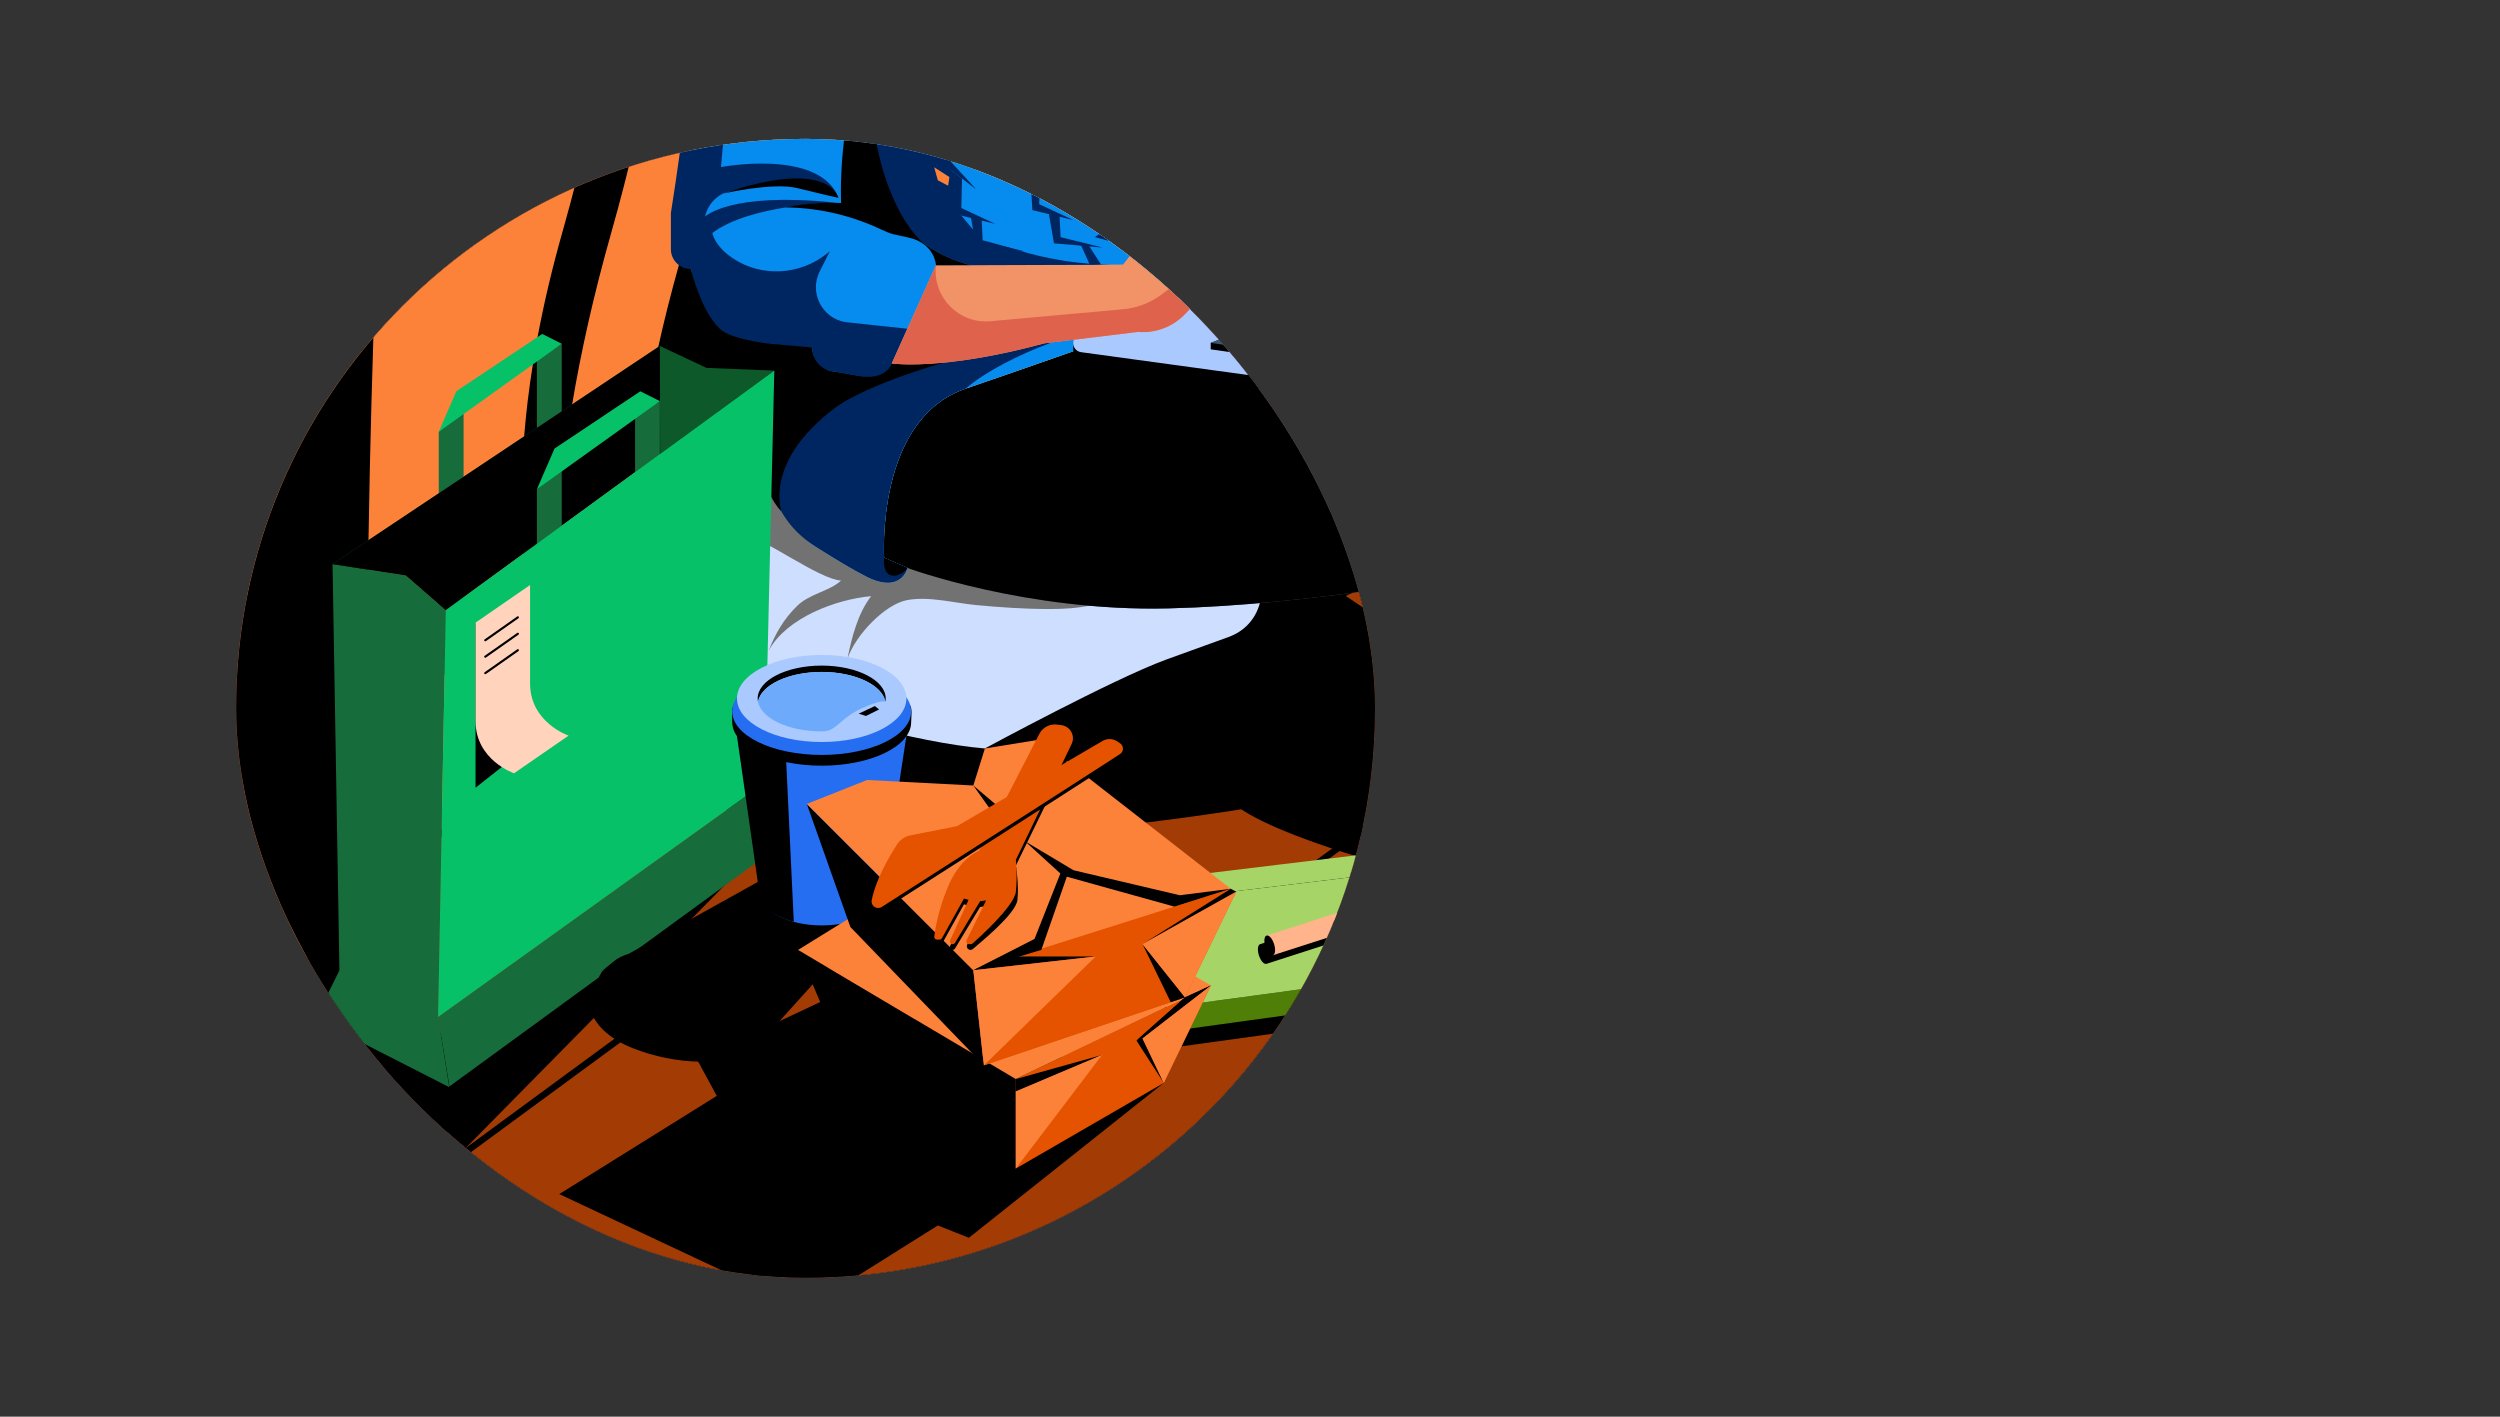 <svg width="360" height="204" viewBox="0 0 360 204" fill="none" xmlns="http://www.w3.org/2000/svg">
<rect x="0" y="0" width="360" height="204" fill="#333333" stroke="none"/>
<g clip-path="url(#clip0_808_110778)">
<rect x="34" y="20" width="164" height="164" rx="82" fill="white"/>
<g clip-path="url(#clip1_808_110778)">
<path d="M405.733 -187.733H186.837V80.834H405.733V-187.733Z" fill="#266EF1"/>
<g opacity="0.3">
<path d="M223.074 -187.733L187.026 80.834H186.837V75.254L222.138 -187.733H223.074Z" fill="#6C82C0"/>
<path d="M238.487 -187.733L224.619 -107.749L201.688 80.834H201.22L223.053 -98.714L194.67 64.973L192.543 80.834H192.072L192.595 76.944L191.92 80.834H190.98L195.83 52.861L228.123 -187.733H228.594L197.906 40.889L225.269 -116.925L233.878 -187.733H234.346L226.836 -125.964L237.544 -187.733H238.487Z" fill="#6C82C0"/>
<path d="M212.906 -187.733L186.837 26.633V22.785L212.438 -187.733H212.906Z" fill="#6C82C0"/>
<path d="M217.677 -187.733L186.837 65.861V62.013L215.873 -176.753L186.837 39.557V32.581L216.41 -187.733H217.677Z" fill="#6C82C0"/>
</g>
<path d="M405.733 -97.681V-53.452L403.018 -54.02L402.56 -54.112L398.529 -54.956L398.072 -55.049L396.64 -55.348L396.378 -55.403L396.196 -55.441L395.463 -55.593L385.932 -57.582L385.47 -57.675L381.24 -58.559L380.782 -58.652L376.779 -59.489L376.322 -59.585L372.759 -60.325L371.844 -60.518L370.821 -60.731L369.909 -60.921L364.54 -62.039L364.395 -62.07L363.655 -62.225L363.197 -62.318L356.279 -63.764L355.367 -63.953L351.223 -64.817L350.765 -64.913L350.183 -65.034L349.877 -65.096L349.571 -65.161L349.516 -65.171L349.213 -65.234L348.906 -65.299L342.914 -66.548L342.146 -66.707L342.005 -66.738L339.937 -67.168L339.024 -67.357L333.466 -68.517L332.85 -68.648L331.979 -68.83L331.06 -69.02L325.091 -70.262L324.768 -70.331L324.172 -70.455L321.295 -71.054L317.467 -71.852L317.01 -71.949L316.173 -72.121L315.261 -72.314L312.335 -72.923L311.881 -73.016L303.92 -74.678L303.059 -74.857L302.147 -75.047L298.447 -75.818L297.535 -76.01L295.449 -76.444L294.998 -76.537L294.069 -76.73L293.614 -76.826L290.117 -77.556L289.663 -77.649L286.779 -78.251L286.324 -78.344L281.95 -79.256L281.037 -79.449L272.99 -81.125L272.071 -81.318L268.849 -81.989L268.633 -82.034L266.044 -82.574L265.586 -82.671L263.917 -83.018L262.716 -83.266H262.702L262.516 -83.311L261.16 -83.593L260.702 -83.689L260.22 -83.789L259.312 -83.978L256.624 -84.54L255.711 -84.729L253.481 -85.194L252.397 -85.417L251.547 -85.596L251.089 -85.689L246.401 -86.667L245.492 -86.856L242.064 -87.572L241.462 -87.699L241.152 -87.765H241.148L240.401 -87.92L239.947 -88.016L237.128 -88.601L236.67 -88.697L235.59 -88.925L234.681 -89.114L230.354 -90.016L229.446 -90.205L222.658 -91.62L222.204 -91.713L221.853 -91.785L220.944 -91.974L219.96 -92.181L219.657 -92.246L219.35 -92.308L218.934 -92.394L218.624 -92.46L218.321 -92.522L215.884 -93.031L215.427 -93.124L210.515 -94.15L209.603 -94.339L206.402 -95.007L205.944 -95.103L204.942 -95.313L204.03 -95.502L201.748 -95.977L201.29 -96.074L198.599 -96.635V13.471L199.143 13.646L201.015 14.252L201.462 14.4L202.443 14.717L203.335 15.006L209.004 16.844L209.451 16.988L214.821 18.73L215.657 19.002L215.719 19.023L215.915 19.085L216.793 19.37L216.81 19.377L223.274 21.473L223.725 21.618L225.171 22.086L225.615 22.23L230.63 23.859L231.528 24.148L237.496 26.086L237.947 26.23L240.698 27.122L241.596 27.414L244.243 28.271L245.141 28.564L246.28 28.932L246.377 28.963L246.983 29.159L247.275 29.256L247.43 29.307L249.581 30.006H249.588L251.774 30.715L251.798 30.722L252.249 30.87L252.6 30.983L253.34 31.221H253.343L253.495 31.269L256.568 32.271H256.572L256.823 32.353L257.718 32.642L260.806 33.644L261.398 33.837L262.155 34.081L262.289 34.126L269.531 36.473L270.853 36.9L271.3 37.045L272.914 37.568L274.143 37.967L274.209 37.988L274.591 38.112L278.036 39.23L278.484 39.375L281.898 40.483L282.796 40.776L284.689 41.389L286.441 41.956L287.34 42.249L288.806 42.724H288.809L290.933 43.413L291.529 43.605L291.783 43.688L292.375 43.881L296.031 45.065L296.478 45.209L297.903 45.67L298.798 45.963L299.493 46.187L300.368 46.469L301.342 46.786L302.522 47.168L302.973 47.316L314.941 51.195L315.85 51.491L316.796 51.797L320.255 52.919L321.77 53.411L322.678 53.704L322.768 53.735L323.67 54.028L325.707 54.688L326.602 54.977L328.433 55.573L329.046 55.769L331.118 56.44L334.626 57.58L335.813 57.965H335.816C335.816 57.965 335.82 57.969 335.823 57.969L335.885 57.989L336.274 58.113L336.553 58.203L336.815 58.289L337.4 58.478L337.562 58.53L338.866 58.953L339.768 59.245L347.653 61.803L348.084 61.944L348.245 61.996L348.514 62.082L348.535 62.089L349.103 62.275L349.302 62.34L349.739 62.481L350.576 62.749L353.195 63.6L354.093 63.892L359.511 65.648L359.962 65.796L362.203 66.522L363.111 66.818L365.435 67.572L365.882 67.716L368.526 68.573L368.976 68.721L369.575 68.914L370.181 69.11L370.505 69.213L371.111 69.41L382.486 73.1L382.937 73.244L385.618 74.115L386.531 74.411L386.916 74.535L387.364 74.679L392.079 76.211L392.981 76.5L398.398 78.259L398.849 78.404L401.193 79.164L402.099 79.46L405.733 80.637V184H34V-187.733H198.599V-135.03L198.826 -134.989L205.872 -133.718L206.329 -133.636L209.083 -133.14L209.999 -132.975L210.539 -132.879L210.997 -132.796L214.676 -132.132L215.588 -131.967L220.521 -131.078L220.978 -130.996L226.441 -130.011L226.854 -129.936L227.308 -129.853L227.504 -129.819L227.766 -129.771L228.417 -129.654L234.591 -128.542L235.504 -128.377L241.307 -127.33L242.219 -127.165L245.134 -126.638L245.589 -126.556L250.696 -125.637L251.612 -125.472L253.498 -125.131L255.46 -124.776L255.832 -124.707L256.293 -124.625L260.954 -123.788L261.869 -123.623L264.568 -123.138L265.938 -122.89L268.399 -122.446L269.183 -122.301H269.187L269.658 -122.215L270.381 -122.085L270.839 -122.002L277.382 -120.821L278.298 -120.656L278.872 -120.553L279.788 -120.388L287.884 -118.928L288.799 -118.763L291.68 -118.243L292.138 -118.164L295.029 -117.641L295.487 -117.558L298.998 -116.925L299.452 -116.842L302.932 -116.216L303.847 -116.051L307.561 -115.383L308.477 -115.218L317.333 -113.621L317.787 -113.538L321.281 -112.908L322.434 -112.698L327.311 -111.821L328.23 -111.655L331.07 -111.143L332.447 -110.895L334.216 -110.575L335.135 -110.409L344.576 -108.709L345.492 -108.544L347.564 -108.169L348.48 -108.003L353.353 -107.126L355.322 -106.771L355.845 -106.678L356.303 -106.596L360.977 -105.752L361.893 -105.587L368.319 -104.427L368.777 -104.345L375.083 -103.209L376.487 -102.954L382.008 -101.959L382.469 -101.877L385.963 -101.247L386.42 -101.164L391.194 -100.304L391.652 -100.221L398.753 -98.941L399.672 -98.775L403.307 -98.118L403.768 -98.035L405.733 -97.681Z" fill="#812611"/>
<path d="M405.733 117.085V184H34V96.994L35.36 96.471L48.064 91.597L52.9 89.738L58.452 87.608L62.231 86.159L63.184 85.79L66.757 84.42L68.647 83.694L71.335 82.662L75.486 81.068L77.314 80.366L80.171 79.271L80.887 78.996L87.178 76.579L91.447 74.941L91.553 74.9L95.019 73.571L109.675 67.944L110.322 67.696L111.169 67.372L112.477 66.87L113.42 66.508L113.964 66.298L116.277 65.41C116.277 65.41 116.284 65.41 116.287 65.41L119.161 64.305H119.165L126.82 61.366C126.82 61.366 126.827 61.363 126.834 61.363L130.217 60.062H130.22L134.774 58.313C134.774 58.313 134.774 58.313 134.778 58.313L140.398 56.155L154.579 50.71L155.116 50.503H155.12L155.98 50.173L158.82 49.082C158.851 49.071 158.882 49.061 158.913 49.047L159.794 48.71H159.797L161.388 48.097H161.405L163.088 47.447H163.091L170.732 44.511L171.658 44.153H171.662L180.27 40.848L181.179 41.155H181.182L181.2 41.162L182.404 41.571L185.375 42.576H185.378L186.834 43.069L186.899 43.089L188.383 43.592L188.975 43.791L189.047 43.815L189.498 43.967L190.968 44.466L191.866 44.769L195.704 46.066L196.695 46.4L197.305 46.607L197.824 46.782L198.43 46.989L204.626 49.085L205.063 49.233L205.51 49.385L205.865 49.505L207.489 50.052L209.007 50.569L209.32 50.672L210.122 50.944L210.374 51.03L210.976 51.233L211.372 51.367L213.151 51.969L218.583 53.807C218.583 53.807 218.583 53.804 218.586 53.807L218.789 53.876L219.306 54.048L219.471 54.103H219.474L219.757 54.2L219.867 54.238L220.806 54.554L221.25 54.706L224.637 55.852L226.255 56.399L227.15 56.702L233.507 58.85L233.955 59.001L236.306 59.797L237.204 60.099L238.98 60.702L239.844 60.994L240.742 61.297L242.976 62.054L243.279 62.158L243.424 62.206L246.972 63.407L248.235 63.834L252.4 65.242L253.295 65.545L255.749 66.374L256.637 66.677L264.003 69.165L265.077 69.527H265.08L266.409 69.974L266.853 70.126L268.877 70.811L269.689 71.086L270.137 71.238L273.579 72.401L274.023 72.552L277.434 73.706L278.329 74.008L281.967 75.237L282.865 75.54L291.539 78.476L291.986 78.627L293.022 78.979L293.917 79.281L298.426 80.806L298.523 80.837L303.713 82.593L307.902 84.011L310.026 84.727L313.991 86.069L321.67 88.664L321.815 88.713L322.73 89.022L323.873 89.408L324.152 89.504L329.335 91.256L330.13 91.525L331.996 92.154L332.715 92.399L344.532 96.395L344.817 96.491H344.821L405.726 117.088L405.733 117.085Z" fill="black"/>
<path d="M405.733 125.19V184H34V96.994L35.36 96.471L48.064 91.597L52.9 89.738L58.452 87.608L62.231 86.158L63.184 85.79L66.757 84.42L68.647 83.694L71.335 82.661L75.486 81.068L77.314 80.366L80.171 79.271L80.887 78.996L87.178 76.579L91.447 74.941L91.553 74.9L95.019 73.571L109.675 67.944L110.322 67.696L111.169 67.372L112.477 66.87L113.42 66.508L113.964 66.298L116.277 65.41C116.277 65.41 116.284 65.41 116.287 65.41L119.161 64.305H119.165L126.82 61.366C126.82 61.366 126.827 61.362 126.834 61.362L130.217 60.061H130.22L134.774 58.313C134.774 58.313 134.774 58.313 134.778 58.313L140.398 56.155L154.579 50.709L155.116 50.503H155.12L155.98 50.173L158.82 49.081C158.851 49.071 158.882 49.061 158.913 49.047L159.794 48.71H159.797L161.388 48.097H161.405L163.088 47.447H163.091L170.732 44.511L171.176 44.662L171.242 44.686L179.145 47.398L179.344 47.467L186.834 50.038L188.231 50.52L188.682 50.672L190.069 51.15L190.968 51.456L192.675 52.045H192.682L193.818 52.437L194.933 52.819H194.94L195.783 53.112L196.503 53.36L196.671 53.418L197.525 53.708H197.528L199.036 54.227L200.141 54.606L203.07 55.614L204.237 56.014L204.436 56.082H204.44L204.688 56.169L209.214 57.724L210.467 58.154L211.141 58.385L212.17 58.74L212.518 58.857L213.241 59.105L218.473 60.901L218.751 60.998L218.924 61.056L219.794 61.355L219.832 61.369L219.887 61.39L220.335 61.541L225.336 63.259L226.231 63.565L228.248 64.257H228.251L228.389 64.309L228.623 64.388L232.664 65.775L233.115 65.93L234.457 66.391L235.376 66.708L236.275 67.014L238.915 67.919L239.813 68.229L242.126 69.021L242.577 69.176L243.176 69.382L245.781 70.277L246.669 70.584L246.931 70.673L247.385 70.828L251.464 72.229L252.359 72.535L254.548 73.289L255.439 73.595L257.164 74.187L258.234 74.555L265.383 77.01L265.459 77.037L265.903 77.189L268.56 78.101L268.739 78.163L269.187 78.318L272.625 79.495L273.069 79.65L276.48 80.82L276.532 80.837L301.221 89.315C301.221 89.315 301.221 89.315 301.225 89.315L302.161 89.635L303.231 90.003L303.548 90.113L306.522 91.132C306.522 91.132 306.532 91.132 306.536 91.135L306.556 91.146L308.535 91.824H308.539L309.947 92.309L311.203 92.74L313.055 93.376H313.065L316.029 94.395L324.262 97.224L325.37 97.603L327.893 98.47L328.977 98.842L336.691 101.492L339.355 102.405L346.177 104.749L347.161 105.086L348.228 105.454L349.35 105.84L354.128 107.478H354.131L392.155 120.533L393.225 120.902L405.726 125.194L405.733 125.19Z" fill="#A33B04"/>
<path d="M108.577 123.19L43.087 160.264L62.348 170.094L108.577 123.19Z" fill="black"/>
<path d="M308.845 85.884L307.516 86.858L307.413 86.937L304.133 89.346L303.562 89.763L303.238 90L300.811 91.787H300.808L299.782 92.54L295.27 95.852L295.266 95.855L277.544 108.873L266.436 117.03L262.451 119.959L260.265 121.563L260.034 121.732L256.627 124.241H256.623L249.922 129.163L248.387 130.289L243.633 133.782L234.732 140.318L175.255 184.001H173.686L233.572 140.016L242.284 133.617L247.382 129.872L248.903 128.757L255.494 123.914L259.167 121.219L259.435 121.016L260.86 119.97H260.864L265.655 116.448L276.869 108.215L299.796 91.374L302.168 89.632L302.932 89.074C302.932 89.074 302.932 89.074 302.935 89.074L303.586 88.593L307.296 85.866H307.3L308.294 85.133L308.845 85.884Z" fill="black"/>
<path d="M265.941 68.896L265.087 69.522L265.084 69.526L258.241 74.551L249.688 80.833L249.344 81.084L245.922 83.597L234.127 92.264L232.884 93.172L231.008 94.553L225.807 98.37L220.221 102.476L192.899 122.543L191.419 123.627L187.516 126.498H187.512L186.421 127.303H186.418L174.205 136.269L169.982 139.371L168.261 140.637L167.504 141.191L167.215 141.405L167.184 141.425L158.71 147.652L158.706 147.655L152.635 152.113L151.781 152.739L149.358 154.519L146.274 156.784L138.013 162.852L109.218 183.999H107.645L137.184 162.308L146.274 155.63L146.821 155.228L146.825 155.224L147.251 154.911L147.255 154.908L151.471 151.813L155.791 148.64L155.794 148.636L166.771 140.575L167.077 140.348L167.366 140.138L167.679 139.908L169.104 138.861L175.073 134.476H175.076L184.535 127.53L185.629 126.725L189.533 123.858L189.536 123.854L191.815 122.185L219.326 101.977L225.157 97.695L230.389 93.854L232.316 92.436L233.359 91.672L245.637 82.654L248.115 80.833L248.673 80.423L257.171 74.183L264.01 69.161L265.043 68.404L265.39 68.146L265.941 68.896Z" fill="black"/>
<path d="M223.034 51.913L220.934 53.455L220.741 53.599H220.738L220.514 53.761H220.511L219.874 54.233L213.245 59.1L211.785 60.174L211.345 60.497L209.486 61.864L207.786 63.113H207.782L186.838 78.495L183.066 81.266L181.259 82.595L179.844 83.634L174.801 87.334L159.003 98.937V98.941L151.671 104.327L149.63 105.828C149.63 105.828 149.627 105.828 149.623 105.828L149.572 105.866H149.568L148.422 106.709L144.195 109.814L140.299 112.674L139.741 113.087H139.738L130.544 119.837L128.968 120.997L128.132 121.61L124.621 124.188L124.339 124.398L120.291 127.368L114.271 131.791L113.379 132.445H113.376H113.372L89.344 150.099L63.33 169.202L62.955 169.481H62.948L62.218 170.021L45.634 182.199L43.187 183.995H41.621L61.292 169.549L64.097 167.488L67.068 165.305L88.48 149.579L112.361 132.039L112.381 132.025L114.216 130.676L119.967 126.456L123.516 123.847L123.957 123.523L127.433 120.973L128.331 120.312L129.763 119.259L138.268 113.008H138.272L140.767 111.177L142.973 109.556H142.977L144.109 108.723L146.409 107.036H146.412L154.191 101.319L173.108 87.427H173.111L178.326 83.593L180.887 81.71L182.005 80.891L186.841 77.339L208.877 61.155L209.324 60.824H209.328L211.538 59.203H211.541L212.178 58.731L214.47 57.045C214.47 57.045 214.484 57.035 214.494 57.028L215.985 55.933C215.985 55.933 215.995 55.926 215.998 55.923L218.8 53.868L219.003 53.717L219.97 53.008H219.974L222.487 51.159L223.037 51.91L223.034 51.913Z" fill="black"/>
<path d="M180.129 34.928L179.644 35.283L179.152 35.648L178.835 35.882H178.832L178.429 36.178L177.951 36.529L177.304 37.004L176.584 37.534L176.402 37.665L174.082 39.368L172.715 40.373L168.75 43.289L167.301 44.352L163.099 47.44H163.095L162.754 47.695C162.754 47.695 162.754 47.691 162.751 47.695L162.372 47.973H162.369L158.634 50.72L158.177 51.054L156.046 52.62L141.572 63.249L139.576 64.715L127.801 73.361L127.636 73.485L125.485 75.065L119.096 79.757L116.401 81.736L115.975 82.049L110.739 85.894L100.744 93.235L89.495 101.496L82.918 106.329L79.046 109.172L72.158 114.231L63.581 120.53L62.194 121.546L59.457 123.559L58.456 124.292L55.788 126.251L52.212 128.881L48.739 131.428L47.221 132.543L38.169 139.193L34.259 142.063L34.004 142.253V141.096L34.29 140.886L39.174 137.3L48.722 130.288L55.478 125.325L58.456 123.139L60.049 121.969L62.297 120.317L63.601 119.357L69.085 115.329L77.917 108.845L81.878 105.933L82.625 105.386L88.239 101.262L100.331 92.385L110.767 84.72L114.453 82.011L115.503 81.24L118.246 79.227L125.165 74.146L126.948 72.835L127.829 72.188L138.461 64.378L140.523 62.863L155.082 52.173L156.851 50.872L157.395 50.472L159.722 48.765H159.725L159.801 48.707H159.805L160.483 48.204L164.496 45.254H164.499L165.608 44.442L177.913 35.403L178.026 35.321L178.35 35.08H178.353L178.808 34.746C178.808 34.746 178.811 34.746 178.811 34.742L178.928 34.656H178.932L179.582 34.178L180.133 34.928H180.129Z" fill="black"/>
<path d="M405.733 75.874V98.711L349.123 80.834L345.526 79.698L319.574 71.502L309.726 68.391L305.341 67.007L298.805 64.942L296.908 64.343L294.42 63.558L269.472 55.68L264.54 54.124L230.64 43.416H230.633L229.483 43.051L227.914 42.556L224.981 41.63L223.704 41.227H223.701L218.796 39.675H218.793L216.37 38.91L213.33 37.95L212.005 37.53L205.345 35.427L204.206 35.069L201.359 34.167H201.356L197.201 32.856L194.258 31.927L186.837 29.583L185.949 29.304L182.149 28.103L181.623 27.937L176.119 26.199H176.116L171.366 24.698L170.633 24.465L160.382 21.229L159.556 20.967L153.516 19.061V-105.656L164.915 -103.367L165.535 -103.243L182.229 -99.894L182.848 -99.77L186.837 -98.972L198.599 -96.611V11.908L199.284 12.121L218.276 17.987L219.44 18.345L247.581 27.036L248.442 27.301L250.493 27.934L255.016 29.331L255.574 29.503L255.649 29.528L263.47 31.94L269.001 33.651L273.389 35.004L274.721 35.417L282.256 37.744L288.365 39.63L292.465 40.897L293.091 41.089L293.291 41.151L293.924 41.347L299.603 43.099L316.917 48.448L320.376 49.515L321.367 49.822H321.371L328.557 52.042L329.17 52.231L336.205 54.403L336.801 54.589L337.672 54.857L337.692 54.864L338.264 55.039L342.955 56.489L343.303 56.595L344.6 56.995L349.072 58.378L349.664 58.561L349.729 58.581L350.324 58.764L351.67 59.18L351.839 59.232L371.276 65.235L371.871 65.417L372.119 65.493L372.711 65.675L405.73 75.874H405.733Z" fill="#CE3F3F"/>
<path d="M304.628 57.965L163.497 13.777L163.501 13.546L165.101 -118.701L165.721 -118.691L164.12 13.323L304.814 57.373L304.628 57.965Z" fill="#812611"/>
<path d="M140.402 -187.733V56.151L134.548 58.502L130.049 60.306L127.743 61.232L118.019 65.131L117.341 65.403L113.965 66.759L113.169 67.076L112.512 67.341L111.159 67.882L110.433 68.177L109.814 68.425L95.023 74.359L91.557 75.75L91.451 75.791L86.508 77.774L80.891 80.028L80.14 80.328L77.318 81.46L75.593 82.152L68.647 84.94V-169.147L91.74 -180.416L106.733 -187.733H140.402Z" fill="black"/>
<path d="M312.442 156.065C312.442 156.065 307.148 157.948 303.654 155.931C303.654 155.931 299.242 153.721 293.194 151.728C287.147 149.735 273.695 151.873 262.44 149.106C251.185 146.338 246.259 140.225 239.455 140.745C232.65 141.265 225.002 136.088 224.916 135.121L222.369 130.388C222.369 130.388 188.575 123.077 178.728 116.541C178.728 116.541 130.062 124.437 113.103 119.236C96.144 114.035 68.64 106.184 68.64 106.184L98.031 81.605L190.974 83.911C190.974 83.911 212.173 98.436 222.754 103.83C233.779 109.451 244.883 120.857 244.883 120.857L258.878 124.895L312.442 156.069V156.065Z" fill="black"/>
<path d="M81.055 93.975L80.655 99.84C80.655 99.84 127.328 108.748 141.823 109.946C141.823 109.946 160.265 99.964 167.872 97.169C175.478 94.374 194.753 85.363 194.753 85.363L149.471 69.493C149.471 69.493 137.833 61.153 125.848 63.713C113.863 66.274 94.84 67.465 89.329 73.592C83.815 79.715 81.051 93.975 81.051 93.975H81.055Z" fill="black"/>
<path d="M100.296 92.327C101.869 95.879 104.878 98.595 108.571 99.796C116.749 102.45 131.732 106.945 141.82 107.778C141.82 107.778 160.262 97.796 167.869 95.001C170.127 94.172 173.411 92.988 176.915 91.728C183.114 89.504 183.269 80.789 177.149 78.349L149.472 67.321C149.472 67.321 137.835 58.981 125.85 61.542C118.563 63.098 109.325 71.062 103.201 77.062C99.143 81.041 97.997 87.126 100.293 92.323L100.296 92.327Z" fill="#CDDEFF"/>
<g style="mix-blend-mode:multiply">
<path d="M106.808 76.817C109.834 77.337 118.008 83.46 121.106 83.594C119.55 85.112 116.614 85.473 114.811 87.229C112.845 89.139 111.644 91.273 110.708 93.652C113.307 88.919 120.452 86.293 125.447 85.845C123.55 88.303 122.662 91.71 122.036 94.843C123.271 91.287 127.515 87.009 130.582 86.423C133.755 85.818 137.37 86.826 140.529 87.126C144.057 87.46 147.561 87.7 151.172 87.7C154.838 87.7 160.324 87.325 162.647 83.956C149.072 85.27 136.007 78.679 124.989 71.595C122.07 69.719 119.048 67.971 115.971 66.315C111.334 69.475 106.757 73.592 103.222 77.061C104.585 76.879 105.924 76.669 106.815 76.82L106.808 76.817Z" fill="#727272"/>
</g>
<path d="M149.464 -187.733C147.805 -184.374 144.542 -177.783 140.402 -169.543C133.717 -156.243 124.748 -138.651 116.552 -123.417C113.644 -118.009 110.835 -112.898 108.261 -108.386C107.741 -107.477 107.235 -106.592 106.736 -105.735C106.736 -105.735 106.774 -105.14 106.839 -104.021C107.021 -100.724 107.417 -92.862 107.675 -82.206C108.027 -67.529 108.116 -47.545 107.018 -26.859L106.977 -26.122C106.977 -26.122 106.973 -26.122 106.977 -26.119C105.8 -4.514 103.318 17.794 98.482 35.582C98.337 36.122 98.189 36.656 98.038 37.186C97.945 37.516 97.852 37.843 97.759 38.167C96.579 42.39 95.594 46.318 94.789 49.969C94.245 52.413 93.784 54.737 93.391 56.94C93.271 57.617 93.157 58.285 93.047 58.939C93.033 59.029 93.019 59.118 93.006 59.208C92.51 62.254 92.159 65.059 91.928 67.644C91.798 69.069 91.705 70.429 91.643 71.723C91.591 72.831 91.564 73.888 91.557 74.9C91.553 75.189 91.553 75.471 91.557 75.75C91.574 80.008 91.977 83.429 92.569 86.176C92.606 86.348 92.644 86.513 92.682 86.678C93.319 89.432 92.803 92.178 91.45 94.402C89.991 96.811 87.547 98.612 84.535 99.152C83.499 99.338 82.429 99.531 81.338 99.723C81.189 99.747 81.038 99.775 80.89 99.802C80.811 99.813 80.735 99.826 80.656 99.84C79.95 99.964 79.238 100.088 78.519 100.212C78.119 100.281 77.72 100.35 77.317 100.419C77.083 100.456 76.853 100.498 76.618 100.536C76.109 100.622 75.6 100.708 75.09 100.797H75.087C74.278 100.931 73.469 101.066 72.66 101.196C71.249 101.427 69.848 101.651 68.478 101.864C66.909 102.105 65.377 102.332 63.918 102.535C61.942 102.814 60.097 103.048 58.452 103.227C57.653 103.317 56.906 103.389 56.215 103.447C56.215 103.447 57.35 105.582 58.452 108.604C59.694 112.018 60.889 116.568 60.348 120.471C60.279 120.984 60.18 121.483 60.045 121.969C59.894 122.519 59.698 123.053 59.453 123.559C59.181 124.123 58.851 124.653 58.452 125.146C57.832 125.91 57.051 126.581 56.073 127.125C55.612 127.383 55.11 127.614 54.559 127.813C53.757 128.102 52.972 128.46 52.208 128.88C51 129.531 49.84 130.326 48.732 131.224C48.215 131.644 47.709 132.085 47.217 132.542C40.051 139.199 35.243 149.728 34.21 152.124C34.193 152.165 34.175 152.2 34.162 152.234C34.148 152.268 34.134 152.299 34.12 152.33C34.059 152.478 34.021 152.571 34.007 152.606C34.003 152.609 34.003 152.613 34.003 152.616H34L34.255 142.063L34.286 140.886L35.36 96.471L42.24 -187.733H149.464Z" fill="#FC823A"/>
<path d="M128.014 -187.733C127.598 -178.881 125.532 -147.683 116.552 -123.417C114.807 -118.694 112.797 -114.233 110.484 -110.255C110.484 -110.255 110.429 -109.604 110.319 -108.386C110.312 -108.313 110.305 -108.241 110.298 -108.165C109.94 -104.169 109.059 -94.738 107.675 -82.206C104.209 -50.863 97.587 -0.139 88.087 33.272C85.464 42.504 83.63 50.813 82.387 58.237C82.088 60.02 81.823 61.748 81.592 63.428C81.386 64.918 81.203 66.364 81.045 67.771C80.99 68.246 80.938 68.715 80.89 69.176C80.635 71.609 80.45 73.915 80.326 76.104C80.26 77.192 80.209 78.245 80.174 79.268C80.16 79.629 80.15 79.98 80.14 80.328C80.088 82.159 80.078 83.894 80.105 85.532C80.164 89.618 80.432 93.108 80.79 96.026C80.818 96.247 80.845 96.453 80.873 96.66C80.876 96.708 80.883 96.753 80.89 96.798C81.028 97.854 81.179 98.828 81.338 99.723C81.351 99.809 81.365 99.895 81.382 99.978C81.802 102.349 82.257 104.143 82.621 105.385C82.728 105.747 82.824 106.06 82.914 106.328C83.172 107.117 83.337 107.502 83.337 107.502C83.337 107.502 82.349 108.39 80.594 109.622C78.639 110.989 75.727 112.775 72.154 114.231C71.177 114.627 70.151 114.999 69.081 115.329C67.518 115.818 65.862 116.217 64.131 116.479C63.993 116.499 63.859 116.52 63.721 116.541C63.697 116.541 63.677 116.548 63.653 116.551C63.367 116.589 63.078 116.627 62.789 116.658C62.534 116.685 62.279 116.709 62.025 116.73C62.025 116.73 61.849 118.32 60.348 120.471C59.866 121.16 59.247 121.907 58.452 122.674C57.633 123.469 56.627 124.285 55.395 125.091C53.716 126.185 51.609 127.259 48.976 128.212C48.876 128.247 48.78 128.285 48.684 128.326C44.446 129.961 41.373 133.455 39.17 137.299C38.812 137.922 38.478 138.556 38.165 139.192C34.926 145.763 34 152.62 34 152.62V-187.733H128.014Z" fill="black"/>
<path d="M120.961 -187.733C120.473 -176.939 117.65 -132.886 103.428 -108.386C103.428 -108.386 103.125 -104.882 102.526 -98.858C100.089 -74.31 92.748 -7.945 81.028 33.273C79.493 38.673 78.308 43.757 77.414 48.531C77.162 49.873 76.932 51.188 76.729 52.482C76.144 56.127 75.737 59.58 75.476 62.843C74.963 69.169 74.997 74.783 75.376 79.715C75.41 80.173 75.448 80.624 75.49 81.068C75.52 81.433 75.558 81.794 75.593 82.152C75.679 82.975 75.772 83.777 75.875 84.555C76.013 85.591 76.164 86.592 76.329 87.556C76.622 89.297 76.959 90.922 77.317 92.426C77.507 93.218 77.703 93.979 77.902 94.705C78.202 95.793 78.391 96.88 78.477 97.961C78.543 98.722 78.556 99.469 78.519 100.212C78.47 101.255 78.326 102.281 78.099 103.282C77.899 104.143 77.637 104.976 77.317 105.788C76.973 106.666 76.553 107.512 76.075 108.318C75.438 109.385 74.691 110.38 73.848 111.285C71.363 113.945 68.024 115.839 64.131 116.479C63.993 116.499 63.859 116.52 63.721 116.541C63.697 116.541 63.677 116.548 63.653 116.551C63.367 116.589 63.078 116.627 62.789 116.658C62.534 116.685 62.279 116.709 62.025 116.73C62.025 116.73 62.386 118.21 62.293 120.317C62.279 120.706 62.245 121.115 62.19 121.545C61.894 123.931 60.951 126.818 58.452 129.259C58.056 129.648 57.619 130.026 57.137 130.391C55.919 131.31 54.421 132.133 52.587 132.797C51.251 133.283 49.984 133.895 48.79 134.604C40.178 139.712 35.267 149.783 34.21 152.124C34.193 152.165 34.175 152.2 34.162 152.234C34.148 152.268 34.134 152.299 34.12 152.33C34.059 152.478 34.021 152.571 34.007 152.606C34.003 152.609 34.003 152.613 34.003 152.616H34V-187.733H120.961Z" fill="#FC823A"/>
<path d="M92.249 -187.733C92.173 -186.257 92.021 -183.761 91.739 -180.416C90.263 -162.652 85.199 -120.845 68.647 -79.411C67.91 -77.57 67.153 -75.728 66.372 -73.89C65.935 -72.864 65.491 -71.839 65.04 -70.813C65.04 -70.813 64.998 -70.662 64.916 -70.352C64.699 -69.512 64.21 -67.502 63.546 -64.091C62.503 -58.735 61.026 -49.931 59.498 -36.803C59.502 -36.799 59.498 -36.796 59.498 -36.796C56.806 -13.642 53.964 22.964 53.062 77.784C53.041 79.185 53.017 80.6 52.996 82.025C52.962 84.558 52.927 87.129 52.9 89.738C52.807 98.584 52.762 107.87 52.776 117.615C52.776 117.615 53.874 120.575 55.395 125.091C55.423 125.166 55.447 125.245 55.474 125.325C55.574 125.627 55.678 125.934 55.784 126.25C55.881 126.536 55.977 126.829 56.073 127.125C56.418 128.157 56.772 129.252 57.137 130.391C57.567 131.734 58.008 133.145 58.452 134.597C59.88 139.282 61.322 144.421 62.444 149.308C62.94 151.466 63.37 153.573 63.708 155.573C63.742 155.752 63.77 155.924 63.797 156.096C64.572 160.835 64.806 164.914 64.093 167.492C63.945 168.029 63.759 168.501 63.525 168.9C63.463 169.007 63.398 169.11 63.326 169.206C63.054 169.588 62.73 169.888 62.348 170.094C62.348 170.094 52.563 177.959 45.63 182.203C44.45 182.926 43.355 183.542 42.402 184H34V-187.733H92.249Z" fill="black"/>
<path d="M214.429 67.531C214.429 67.531 234.334 64.055 243.968 58.21C243.968 58.21 240.967 68.065 246.023 83.912C251.079 99.755 258.345 95.966 258.345 95.966C258.345 95.966 266.995 94.737 268.437 99.931L269.79 101.263V96.062C269.79 94.141 269.153 92.272 267.983 90.751C267.983 90.751 269.79 53.946 269.79 42.257C269.79 30.568 268.299 22.827 244.918 29.305C221.54 35.782 192.111 41.944 192.111 41.944L214.429 67.535V67.531Z" fill="#3C5870"/>
<path d="M214.429 67.532C214.429 67.532 234.334 64.055 243.968 58.211C243.968 58.211 240.966 68.065 246.023 83.912C251.079 99.755 258.207 102.588 258.207 102.588C258.207 102.588 263.291 105.755 268.433 99.931L268.22 97.611C268 95.188 267.239 92.844 266 90.751C266 90.751 264.344 55.681 264.344 43.992C264.344 32.303 261.195 27.67 237.817 34.148C214.439 40.626 192.107 41.941 192.107 41.941L214.425 67.532H214.429Z" fill="black"/>
<path d="M127.309 80.313L130.669 81.783C130.669 81.783 147.758 88.109 168.265 87.61C188.773 87.111 210.237 82.891 210.237 82.891C210.237 82.891 210.87 84.364 213.875 84.481C213.875 84.481 214.684 86.912 217.806 87.025C217.806 87.025 221.389 95.93 231.45 103.213C241.511 110.499 255.964 119.4 261.977 122.87C267.99 126.339 271.459 129.344 271.459 129.344H273.194C273.194 129.344 270.998 127.726 272.155 125.527C273.311 123.331 282.329 116.065 282.329 116.065L284.064 117.222C284.064 117.222 286.377 116.991 283.255 114.33C280.133 111.67 247.176 78.809 236.768 68.748C226.359 58.687 224.335 48.255 201.498 51.982C178.66 55.707 155.41 50.034 155.41 50.034L132.231 57.173L123.558 69.561L127.302 80.31L127.309 80.313Z" fill="#3C5870"/>
<path d="M277.643 111.672C270.58 114.498 268.098 118.263 268.098 118.263L259.235 111.692C259.235 111.692 249.818 107.345 238.99 99.212C228.161 91.078 223.707 75.452 223.707 75.452C219.425 76.736 216.644 81.603 216.644 81.603C218.572 69.989 229.09 64.103 229.09 64.103C214.861 66.365 213.006 80.312 213.006 80.312L213.433 75.238C215.787 64.964 221.78 59.058 221.78 59.058C217.419 61.281 214.507 65.009 212.7 68.134C212.022 69.304 210.235 68.826 210.239 67.473V67.325C210.256 62.41 212.362 59.058 212.362 59.058C201.231 60.858 189.89 68.75 189.89 68.75C189.89 68.595 189.89 68.44 189.9 68.282C190.107 63.288 193.49 58.982 198.219 57.361L218.493 50.033C214.951 49.444 207.151 51.062 201.506 51.981C178.669 55.705 155.418 50.033 155.418 50.033L132.24 57.171L123.566 69.559L127.311 80.308L130.671 81.778C130.671 81.778 147.76 88.104 168.267 87.605C188.775 87.106 210.239 82.886 210.239 82.886C210.239 82.886 210.872 84.36 213.877 84.477C213.877 84.477 214.686 86.907 217.808 87.02C217.808 87.02 221.391 95.925 231.452 103.208C241.513 110.494 255.965 119.395 261.979 122.865C263.187 123.564 264.292 124.242 265.29 124.882C265.403 124.693 265.52 124.503 265.637 124.311C270.377 116.669 277.64 111.661 277.64 111.661L277.643 111.672Z" fill="black"/>
<path d="M125.209 -43.351L114.639 -35.118C107.532 -29.583 103.374 -21.078 103.374 -12.067L99.174 23.836L98.386 27.905C97.175 34.148 99.178 40.581 103.721 45.029L116.945 50.04L113.872 64.107C114.436 70.255 112.123 75.338 117.334 78.65C120.036 80.367 122.838 82.068 124.79 83.045C129.829 85.565 130.668 81.785 130.668 81.785L127.309 80.316C127.309 80.316 126.049 60.369 139.067 55.96C152.084 51.551 187.358 38.953 187.358 38.953L183.788 30.555C192.187 25.096 193.867 30.555 193.867 30.555C193.867 30.555 199.326 23.416 195.966 19.217C192.607 15.018 188.618 10.399 188.618 10.399C188.618 10.399 181.479 -25.294 178.539 -32.853C175.6 -40.412 163.842 -43.351 163.842 -43.351H125.209Z" fill="#FFD688"/>
<path d="M125.209 -43.351L114.639 -35.118C107.532 -29.583 103.374 -21.078 103.374 -12.067L99.174 23.836L98.386 27.905C97.175 34.148 99.178 40.581 103.721 45.029L113.104 48.35L112.185 62.376C112.75 68.523 112.127 75.335 117.338 78.65C120.04 80.367 122.841 82.068 124.793 83.045C129.832 85.565 130.672 81.785 130.672 81.785L127.313 80.316C127.313 80.316 126.053 60.369 139.07 55.96C152.088 51.551 187.361 38.953 187.361 38.953L183.792 30.555C192.19 25.096 193.87 30.555 193.87 30.555C193.87 30.555 199.329 23.416 195.97 19.217C192.61 15.018 188.621 10.399 188.621 10.399C188.621 10.399 181.482 -25.294 178.543 -32.853C175.603 -40.412 163.846 -43.351 163.846 -43.351H125.213H125.209Z" fill="#068BEE"/>
<path d="M149.747 25.157L149.647 29.405L154.556 31.69L148.656 30.259L148.315 24.063L149.747 25.157Z" fill="#002661"/>
<path d="M151.044 30.841L151.774 35.041L158.764 35.65L152.724 34.149L152.569 30.841H151.044Z" fill="#002661"/>
<path d="M154.751 30.017L158.031 30.839L155.174 29.487L154.751 30.017Z" fill="#002661"/>
<path d="M157.663 34.149L160.981 35.04L158.245 33.732L157.663 34.149Z" fill="#002661"/>
<path d="M155.54 35.04L156.92 38.096L158.559 38.106L156.641 35.122L155.54 35.04Z" fill="#002661"/>
<path d="M162.08 24.235L161.98 28.482L166.885 30.771L160.989 29.339L160.648 23.14L162.08 24.235Z" fill="#002661"/>
<path d="M163.377 29.918L164.107 34.12L171.097 34.729L165.057 33.229L164.902 29.918H163.377Z" fill="#002661"/>
<path d="M167.086 29.098L170.363 29.918L167.506 28.568L167.086 29.098Z" fill="#002661"/>
<path d="M169.996 33.229L173.311 34.12L170.578 32.809L169.996 33.229Z" fill="#002661"/>
<path d="M167.872 34.12L169.266 36.966L170.887 37.187L168.974 34.199L167.872 34.12Z" fill="#002661"/>
<path d="M171.411 21.719L171.345 25.967L174.474 28.252L170.712 26.82L170.495 20.625L171.411 21.719Z" fill="#002661"/>
<path d="M172.237 27.402L172.702 31.601L177.159 32.211L173.308 30.71L173.211 27.402H172.237Z" fill="#002661"/>
<path d="M174.602 26.579L176.691 27.401L174.87 26.049L174.602 26.579Z" fill="#002661"/>
<path d="M176.457 30.71L178.574 31.601L176.829 30.294L176.457 30.71Z" fill="#002661"/>
<path d="M175.104 31.602L175.993 34.452L177.029 34.669L175.807 31.684L175.104 31.602Z" fill="#002661"/>
<path d="M152.242 18.817L154.751 21.943L152.659 18.067L152.242 18.817Z" fill="#002661"/>
<path d="M149.107 12.251L148.294 16.901L151.943 20.897L147.341 17.379L148.394 12.099L149.107 12.251Z" fill="#002661"/>
<path d="M152.074 24.628L154.587 27.749L152.494 23.874L152.074 24.628Z" fill="#002661"/>
<path d="M148.942 18.06L148.13 22.71L151.775 26.706L147.173 23.188L148.226 17.908L148.942 18.06Z" fill="#002661"/>
<path d="M138.53 25.711L138.431 29.955L143.335 32.244L137.439 30.812L137.099 24.613L138.53 25.711Z" fill="#002661"/>
<path d="M139.828 31.391L140.558 35.593L147.548 36.203L141.508 34.702L141.353 31.391H139.828Z" fill="#002661"/>
<path d="M144.322 35.594L145.703 38.651L147.337 38.661L145.424 35.677L144.322 35.594Z" fill="#002661"/>
<path d="M137.889 12.803L137.077 17.453L140.725 21.45L136.12 17.932L137.173 12.652L137.889 12.803Z" fill="#002661"/>
<path d="M137.725 18.614L136.909 23.265L140.558 27.257L135.956 23.743L137.009 18.463L137.725 18.614Z" fill="#002661"/>
<path d="M164.555 17.712L167.153 20.948L164.985 16.934L164.555 17.712Z" fill="#002661"/>
<path d="M164.38 23.726L166.979 26.961L164.814 22.948L164.38 23.726Z" fill="#002661"/>
<path d="M161.134 16.928L160.294 21.743L164.07 25.88L159.303 22.239L160.394 16.773L161.134 16.928Z" fill="#002661"/>
<path d="M173.49 21.342L175.58 24.578L173.838 20.564L173.49 21.342Z" fill="#002661"/>
<path d="M170.878 14.545L170.204 19.36L173.24 23.497L169.405 19.855L170.283 14.386L170.878 14.545Z" fill="#002661"/>
<path d="M139.875 -24.941C139.875 -24.941 128.007 -20.381 121.319 -27.75L117.189 -32.07C117.189 -32.07 114.466 -30.996 110.935 -24.701C107.407 -18.405 103.824 24.059 103.824 24.059C103.824 24.059 117.303 21.484 120.524 27.972C120.524 27.972 114.731 24.706 104.192 27.831C104.192 27.831 102.096 28.671 101.521 31.204C101.521 31.204 105.046 27.593 120.266 29.18C120.266 29.18 108.047 29.421 102.578 33.548C102.578 33.548 102.853 35.417 105.565 37.217C109.744 39.985 115.261 39.616 119.151 36.46L119.509 36.167L118.043 39.066C116.497 42.115 118.339 45.791 121.708 46.383L130.664 47.337L134.771 38.184L128.42 52.338C128.42 52.338 128.258 55.088 123.563 54.124C118.869 53.16 117.299 53.773 116.941 50.042C116.941 50.042 107.156 49.667 104.195 47.75C101.235 45.833 99.466 38.728 99.466 38.728C97.89 38.739 96.609 37.465 96.609 35.889V30.66C97.952 22.637 103.345 -18.164 103.345 -18.164C103.345 -18.164 105.035 -30.056 120.135 -39.401C121.925 -40.795 124.517 -40.437 125.859 -38.606L130.664 -32.063L139.875 -24.934V-24.941Z" fill="#002661"/>
<path d="M172.784 -21.704C175.527 -15.437 179.444 -5.248 174.154 2.589C174.154 2.589 173.82 5.763 173.627 8.237C173.431 10.712 172.997 21.396 173.868 23.551C174.739 25.705 180.425 29.03 179.837 31.681C179.248 34.328 177.682 37.019 177.682 37.019L183.365 35.935C183.365 35.935 184.931 30.93 181.406 27.729C177.878 24.528 175.723 21.981 175.723 21.981C175.723 21.981 178.467 14.46 186.5 13.517C186.5 13.517 181.623 8.974 176.725 16.419C176.725 16.419 174.639 7.418 175.923 4.152C179.155 -4.088 181.017 -8.787 176.904 -15.247C172.791 -21.708 170.048 -27.979 172.791 -21.708L172.784 -21.704Z" fill="#002661"/>
<path d="M143.155 45.85L128.42 52.338C128.42 52.338 127.615 54.895 123.564 54.124C122.152 53.856 120.92 53.653 119.915 53.498C118.204 53.239 116.941 51.77 116.941 50.038L110.78 49.498L109.951 61.27C109.785 63.624 109.923 65.996 110.457 68.291C111.441 72.542 113.427 76.163 117.334 78.648C120.036 80.366 122.837 82.066 124.789 83.04C129.828 85.56 130.668 81.78 130.668 81.78L127.308 80.311C127.308 80.311 126.049 60.364 139.066 55.955C139.066 55.955 144.542 50.847 158.245 47.14L152.924 45.846H143.159L143.155 45.85Z" fill="#002661"/>
<path d="M143.156 45.85L128.421 52.338C128.421 52.338 127.615 54.895 123.564 54.124C122.153 53.856 120.921 53.653 119.916 53.498C118.205 53.239 116.942 51.77 116.942 50.038L110.781 49.498L110.491 53.587C110.457 54.069 110.705 54.709 111.118 55.425C113.176 58.988 117.771 60.096 121.31 58.007C126.235 55.098 136.575 51.033 158.245 47.14L152.924 45.846H143.159L143.156 45.85Z" fill="black"/>
<path d="M130.668 81.785C130.668 81.785 129.831 83.097 128.424 82.869C127.016 82.642 127.308 80.315 127.308 80.315L130.668 81.785Z" fill="black"/>
<path d="M202.14 34.248L241.097 39.576L192.107 57.554L155.688 52.573C154.331 52.387 154.128 48.653 155.412 48.181L196.905 34.816C198.578 34.203 200.375 34.007 202.14 34.248Z" fill="black"/>
<path d="M202.14 32.39L241.097 37.718L192.107 55.695L155.688 50.715C154.331 50.529 154.128 48.653 155.412 48.181L196.905 32.958C198.578 32.345 200.375 32.149 202.14 32.39Z" fill="#A9C9FF"/>
<path d="M185.843 39.455L193.825 40.546L184.439 43.991L176.457 42.9L185.843 39.455Z" fill="#3C5870"/>
<path d="M205.015 37.668L226.868 40.852L196.193 53.484L174.344 50.304V49.374L205.015 37.668Z" fill="black"/>
<path d="M205.015 36.739L226.868 39.923L196.193 52.555L174.344 49.375L205.015 36.739Z" fill="#3C5870"/>
<path d="M176.068 37.489L180.195 39.647C180.195 39.647 182.76 42.094 183.837 42.459C184.914 42.824 185.819 42.459 185.819 42.459L187.437 41.823C188.019 41.461 188.126 40.659 187.654 40.16L185.816 37.382L185.093 35.197C185.093 35.197 178.698 36.247 176.068 37.489Z" fill="#F29267"/>
<path d="M193.866 29.631C193.866 29.631 192.11 25.264 185.567 26.63C181.516 27.477 179.84 30.509 179.84 30.509L179.093 34.037C179.093 34.037 178.625 36.116 177.582 38.105C175.169 38.89 172.229 40.112 172.229 40.112L174.333 41.245L193.948 34.151C193.948 34.151 194.75 32.97 193.873 29.635L193.866 29.631Z" fill="#F29267"/>
<path d="M179.596 39.339L175.721 37.019L172.224 40.113L174.327 41.242L179.596 39.339Z" fill="black"/>
<path d="M261.009 5.562L239.968 39.204L190.979 57.181L211.593 22.724C212.725 20.831 214.473 19.381 216.549 18.621L257.908 3.445C259.384 2.905 261.821 4.213 261.012 5.562H261.009Z" fill="black"/>
<path d="M261.043 6.239L242.25 37.654C241.506 38.897 240.357 39.85 238.997 40.349L192.11 57.556L212.724 23.098C213.857 21.205 215.605 19.756 217.681 18.995L259.04 3.82C260.516 3.279 261.855 4.894 261.046 6.243L261.043 6.239Z" fill="#A9C9FF"/>
<path d="M134.774 38.185L128.424 52.339C128.424 52.339 135.683 53.426 150.38 49.437L163.856 47.795C166.413 48.012 168.926 47.048 170.688 45.186L176.106 39.456L179.682 37.301C179.682 37.301 185.223 38.368 187.763 36.915C187.763 36.915 188.459 36.554 187.763 35.921C187.763 35.921 187.912 34.867 186.999 33.814C186.087 32.761 181.943 30.162 181.943 30.162H180.68C180.68 30.162 179.417 28.968 178.432 29.04L177.448 29.109C177.448 29.109 174.712 28.266 172.884 27.846C171.056 27.426 169.445 28.338 166.847 31.567C164.248 34.795 161.722 38.096 161.722 38.096L134.774 38.185Z" fill="#F29267"/>
<path d="M130.668 47.338L128.424 52.34C128.424 52.34 135.683 53.427 150.38 49.438L163.856 47.796C166.413 48.013 168.926 47.049 170.688 45.187L176.106 39.456L179.682 37.302C179.682 37.302 185.223 38.369 187.763 36.916C187.763 36.916 188.459 36.555 187.763 35.921C187.763 35.921 183.372 35.939 181.991 35.749C179.448 35.402 176.061 33.791 173.466 37.019C171.937 38.919 169.108 41.102 167.043 42.571C165.477 43.687 163.642 44.361 161.728 44.533L142.639 46.258C138.051 46.671 134.244 42.761 134.781 38.186L130.675 47.338H130.668Z" fill="#DE624C"/>
<path d="M132.316 24.088C131.231 22.801 130.674 21.968 130.674 21.968C130.674 21.968 130.887 22.873 132.316 24.088Z" fill="#002661"/>
<path d="M161.729 38.123H160.252C160.741 38.137 161.229 38.137 161.729 38.123Z" fill="#002661"/>
<path d="M141.516 34.729L138.012 30.544C138.012 30.544 138.112 27.549 137.104 24.641C136.481 22.84 137.851 21.064 137.014 18.486C136.598 17.203 137.592 14.167 137.183 12.676C136.532 10.312 137.265 9.486 136.763 6.577C136.439 4.705 134.57 2.536 132.984 0.271C131.779 -1.45 130.739 -3.226 130.674 -4.971C130.288 -15.145 119.519 -19.95 119.519 -19.95C124.554 -17.926 129.339 -11.517 126.127 0.77C126.106 1.166 126.079 1.562 126.051 1.955C125.638 7.858 124.788 13.785 125.411 19.667C126.034 25.553 128.375 31.562 133.118 35.101C135.1 36.581 137.362 37.534 139.744 38.192L160.244 38.123C153.002 38.006 148.62 36.632 145.426 35.696C142.232 34.76 140.17 34.227 141.509 34.722L141.516 34.729Z" fill="#002661"/>
<path d="M104.203 27.862C104.203 27.862 111.294 26.224 114.801 27.084C118.308 27.945 120.398 28.433 120.738 28.488C120.738 28.488 119.485 22.634 104.203 27.862Z" fill="black"/>
<path d="M125.881 4.236C125.98 3.479 126.005 2.718 126.056 1.958C126.084 1.565 126.108 1.17 126.132 0.774C125.884 1.727 125.591 2.712 125.244 3.737C120.398 17.973 121.124 29.235 121.124 29.235C116.763 28.994 113.107 29.872 113.107 29.872L113.476 29.879C118.167 29.962 122.772 31.087 127.01 33.101C127.657 33.407 128.252 33.645 128.706 33.744L130.679 34.175C134.658 34.994 134.785 38.212 134.785 38.212L139.752 38.195C137.37 37.537 135.112 36.584 133.126 35.104C129.915 32.708 123.574 21.966 125.884 4.233L125.881 4.236Z" fill="black"/>
<path d="M187.757 35.92C187.757 35.92 184.019 34.77 182.732 34.12C181.444 33.469 179.259 33.246 179.259 33.246C179.259 33.246 183.248 33.566 184.084 33.807C184.921 34.048 186.329 35.042 186.329 35.042L187.76 35.923L187.757 35.92Z" fill="#DE624C"/>
<path d="M185.013 33.469C185.013 33.469 181.809 32.485 180.704 31.924C179.599 31.363 177.727 31.173 177.727 31.173C177.727 31.173 181.148 31.445 181.864 31.655C182.58 31.865 183.347 32.478 183.347 32.478L185.017 33.469H185.013Z" fill="#DE624C"/>
<path d="M181.32 30.713C181.32 30.713 177.978 30.438 176.78 30.128C175.582 29.818 173.71 30.035 173.71 30.035C173.71 30.035 177.111 29.567 177.854 29.619C178.598 29.67 179.479 30.104 179.479 30.104L181.32 30.716V30.713Z" fill="#DE624C"/>
<path d="M121.309 58.006C121.309 58.006 110.55 64.639 112.47 73.591C112.47 73.591 105.789 67.324 110.777 49.498L121.306 58.006H121.309Z" fill="black"/>
<path d="M133.347 18.834L133.202 21.102L135.24 22.283L135.546 20.242L133.347 18.834Z" fill="#FC823A"/>
<path d="M134.52 24.086L135.046 25.965L136.53 26.747L136.716 25.497L134.52 24.086Z" fill="#FC823A"/>
<path d="M186.056 41.175L181.499 37.255L177.399 35.141L180.094 35.919L182.58 36.783L186.056 41.175Z" fill="#DE624C"/>
<path d="M165.61 129.148L168.46 150.901L220.992 143.669V141.274L216.331 123.007L165.61 129.148Z" fill="black"/>
<path d="M216.331 120.613L165.61 126.753L166.006 129.775L217.006 123.597L216.331 120.613Z" fill="#A6D467"/>
<path d="M220.992 141.273L220.252 137.996L168.01 145.063L168.461 148.505L220.992 141.273Z" fill="#4F7F06"/>
<path d="M217.007 123.597L166.007 129.776L168.01 145.065L220.252 137.998L217.007 123.597Z" fill="#A6D467"/>
<path d="M207.624 129.135C207.314 128.171 206.719 127.5 206.296 127.638L200.32 129.565C200.162 129.617 200.052 129.772 199.99 129.996C199.983 129.996 199.976 129.996 199.969 129.996L181.431 135.971C181.107 136.112 181.038 136.814 181.286 137.578C181.534 138.342 181.999 138.876 182.339 138.797H182.363L200.854 132.835C201.057 133.024 201.267 133.111 201.446 133.052L207.421 131.125C207.844 130.987 207.937 130.095 207.624 129.132V129.135Z" fill="black"/>
<path d="M201.975 129.972C201.724 129.191 201.239 128.647 200.898 128.757L182.359 134.732L183.271 137.561L201.81 131.586C202.154 131.476 202.226 130.753 201.975 129.968V129.972Z" fill="#FFB48C"/>
<path d="M183.298 137.55C183.641 137.439 183.716 136.715 183.464 135.934C183.212 135.152 182.729 134.608 182.385 134.719C182.041 134.83 181.967 135.554 182.219 136.335C182.471 137.117 182.954 137.66 183.298 137.55Z" fill="black"/>
<path d="M63.182 62.181V97.857L66.758 94.986V59.004L63.182 62.181Z" fill="#166C3B"/>
<path d="M77.314 51.632V87.773L80.89 84.902V49.501L77.314 51.632Z" fill="#166C3B"/>
<path d="M63.182 62.181L65.725 56.322L78.079 48.086L80.891 49.5L63.182 62.181Z" fill="#06C167"/>
<path d="M64.692 156.552L45.428 146.722L48.877 139.731L47.885 81.231L58.452 82.866L64.197 87.868L63.085 146.443L64.692 156.552Z" fill="#166C3B"/>
<path d="M111.499 53.366L64.196 87.868L58.452 82.867L47.885 81.232L95.016 49.817L101.728 52.977L111.499 53.366Z" fill="#0E592A"/>
<path d="M95.061 65.357L64.196 87.868L58.452 82.867L47.885 81.232L95.016 49.817L95.061 65.357Z" fill="black"/>
<path d="M77.314 70.442V106.118L80.89 103.248V67.265L77.314 70.442Z" fill="#166C3B"/>
<path d="M91.45 59.891V96.032L95.023 93.162V57.761L91.45 59.891Z" fill="#166C3B"/>
<path d="M77.314 70.442L79.857 64.584L92.21 56.347L95.022 57.762L77.314 70.442Z" fill="#06C167"/>
<path d="M64.716 156.446L112.022 121.944L110.101 112.713L63.084 146.444L64.716 156.446Z" fill="#166C3B"/>
<path d="M64.197 87.869L111.5 53.367L110.102 112.713L63.085 146.445L64.197 87.869Z" fill="#06C167"/>
<path d="M68.478 89.659V113.433L75.177 108.146L68.478 89.659Z" fill="black"/>
<path d="M74.023 111.351C74.023 111.351 68.478 109.468 68.478 103.834V89.66L76.33 84.239V98.413C76.33 104.047 81.875 105.93 81.875 105.93L74.023 111.351Z" fill="#FFD3BC"/>
<path d="M69.879 92.351C69.831 92.351 69.783 92.327 69.752 92.286C69.704 92.217 69.721 92.121 69.79 92.069L74.481 88.772C74.55 88.724 74.647 88.741 74.698 88.81C74.746 88.878 74.729 88.975 74.66 89.026L69.969 92.324C69.941 92.344 69.91 92.351 69.879 92.351Z" fill="black"/>
<path d="M69.88 94.719C69.832 94.719 69.784 94.695 69.753 94.653C69.705 94.585 69.722 94.488 69.791 94.437L74.482 91.139C74.551 91.091 74.647 91.108 74.699 91.177C74.747 91.246 74.73 91.342 74.661 91.394L69.97 94.691C69.942 94.712 69.911 94.719 69.88 94.719Z" fill="black"/>
<path d="M69.88 97.084C69.832 97.084 69.784 97.06 69.753 97.019C69.705 96.95 69.722 96.853 69.791 96.802L74.482 93.504C74.551 93.456 74.647 93.473 74.699 93.542C74.747 93.611 74.73 93.707 74.661 93.759L69.97 97.056C69.942 97.077 69.911 97.084 69.88 97.084Z" fill="black"/>
<path d="M86.525 140.199V140.206C86.281 140.553 86.14 140.929 86.085 141.317C83.548 143.789 84.845 148.463 91.148 150.948C97.453 153.433 104.75 153.526 107.624 151.186C108.327 150.972 108.939 150.697 109.442 150.36L109.455 150.353C109.824 150.16 110.87 149.148 111.145 148.904C111.713 148.401 112.023 147.823 112.106 147.203L126.201 131.58C128.218 129.787 126.868 125.068 122.284 123.261C117.699 121.454 113.83 123.705 111.817 125.498L90.562 137.332C89.63 137.617 88.852 138.01 88.284 138.512C87.84 138.908 86.666 139.727 86.522 140.199H86.525Z" fill="black"/>
<path d="M106.123 105.979L109.596 128.693C109.596 131.216 113.503 133.26 118.321 133.26C123.14 133.26 127.047 131.216 127.047 128.693L130.52 105.979H106.126H106.123Z" fill="#266EF1"/>
<path d="M106.123 105.979L109.362 128.693C109.362 130.458 111.51 131.987 114.308 132.747L113.035 105.979H106.123Z" fill="black"/>
<path d="M131.206 103.992C131.206 107.455 125.437 110.26 118.323 110.26C111.208 110.26 105.439 107.455 105.439 103.992C105.439 103.648 105.374 102.261 105.484 101.93C106.479 98.95 111.917 97.724 118.323 97.724C124.294 97.724 129.65 98.991 131.109 101.672C131.388 102.185 131.206 103.434 131.206 103.992Z" fill="black"/>
<path d="M118.323 108.711C125.438 108.711 131.206 105.905 131.206 102.444C131.206 98.982 125.438 96.176 118.323 96.176C111.208 96.176 105.439 98.982 105.439 102.444C105.439 105.905 111.208 108.711 118.323 108.711Z" fill="#266EF1"/>
<path d="M118.322 106.852C125.059 106.852 130.521 104.046 130.521 100.584C130.521 97.123 125.059 94.316 118.322 94.316C111.585 94.316 106.124 97.123 106.124 100.584C106.124 104.046 111.585 106.852 118.322 106.852Z" fill="#A9C9FF"/>
<path d="M118.324 96.758C123.115 96.758 127.049 98.638 127.497 101.037C127.524 100.885 127.542 100.734 127.542 100.582C127.542 97.966 123.415 95.846 118.324 95.846C113.233 95.846 109.106 97.966 109.106 100.582C109.106 100.737 109.124 100.889 109.151 101.037C109.599 98.634 113.533 96.758 118.324 96.758Z" fill="black"/>
<path d="M118.324 105.318C120.541 105.318 120.765 103.563 123.966 102.059C126.895 100.682 127.497 101.04 127.497 101.04C127.05 98.637 123.115 96.761 118.324 96.761C113.533 96.761 109.599 98.641 109.151 101.04C109.599 103.442 113.533 105.318 118.324 105.318Z" fill="#6DAAFB"/>
<path d="M125.977 101.673L123.646 102.771L124.707 103.098L126.586 102.159L125.977 101.673Z" fill="black"/>
<path d="M167.583 155.942L139.52 178.242L135.049 176.466L123.054 184.001H106.181L80.535 171.947L103.214 157.807L100.536 152.871L100.399 152.62L112.25 147.044H112.253L118.108 144.29L119.512 143.63L131.738 146.762H131.741L136.416 147.96H136.419L141.207 149.185L145.01 150.162H145.014L148.583 151.075L151.471 151.815L152.634 152.114L152.93 152.19L155.422 152.827L156.118 153.006L157.58 153.381L167.583 155.942Z" fill="black"/>
<path d="M114.921 136.787L121.344 151.915L146.27 168.274V155.381L114.921 136.787Z" fill="black"/>
<path d="M174.373 141.908L167.582 155.941L146.27 168.274V155.38L174.373 141.908Z" fill="#E65300"/>
<path d="M174.374 141.909L146.27 155.381L114.921 136.788L137.032 123.113L149.365 127.47L174.374 141.909Z" fill="#FC823A"/>
<path d="M178.018 128.402L170.642 143.623L141.675 153.408L140.16 139.713L178.018 128.402Z" fill="#E65300"/>
<path d="M157.787 137.733L141.675 153.408L170.642 143.622L164.522 135.954L174.559 132.219L177.223 127.982L152.692 125.783L140.16 139.712L153.15 136.429L157.787 137.733Z" fill="#E65300"/>
<path d="M140.16 139.712L177.223 127.982L151.656 125.783L140.16 139.712Z" fill="#FC823A"/>
<path d="M116.181 115.77L122.449 133.482L141.675 153.408L140.161 139.712L116.181 115.77Z" fill="black"/>
<path d="M123.351 114.513L143.607 109.399L162.816 123.111L140.161 126.97L123.351 114.513Z" fill="black"/>
<path d="M177.224 127.982L149.664 106.511L141.823 107.781L140.161 113.113L124.861 112.318L116.181 115.77L140.161 139.712L150.291 134.715L152.693 125.783L169.893 128.915L177.224 127.982Z" fill="#FC823A"/>
<path d="M177.223 127.982L169.892 128.915L154.582 125.314L147.578 121.125L152.692 125.782L148.972 135.203L140.16 139.712L149.953 136.786L153.625 126.247L169.104 130.553L177.223 127.982Z" fill="black"/>
<path d="M145.206 117.376L140.16 113.115L143.189 117.376H145.206Z" fill="black"/>
<path d="M139.751 136.788C139.879 136.788 139.999 136.743 140.096 136.657C141.028 135.831 146.291 131.618 146.511 129.591C146.752 127.357 146.284 124.648 146.284 124.648L154.328 108.164C154.889 106.998 154.507 105.06 153.223 104.891L152.225 105.17C151.175 105.032 150.15 105.566 149.664 106.509L140.98 123.357C140.98 123.357 138.254 124.269 136.468 128.606C135.174 131.749 134.719 134.289 134.568 135.449C134.52 135.814 134.805 136.134 135.17 136.134C135.39 136.134 135.594 136.013 135.7 135.821L138.812 130.221L139.473 130.406L136.819 136.22C136.698 136.485 136.891 136.784 137.18 136.784C137.321 136.784 137.449 136.712 137.521 136.592L141.132 130.61L142.006 130.482L139.276 136.034C139.108 136.382 139.359 136.784 139.745 136.784L139.751 136.788Z" fill="black"/>
<path d="M139.554 135.953H139.799C139.895 135.953 139.988 135.919 140.06 135.854C140.893 135.117 146.06 130.477 146.283 128.426C146.524 126.192 146.283 123.817 146.283 123.817L154.314 107.134C154.875 105.967 154.131 104.59 152.847 104.421L152.224 104.339C151.174 104.201 150.149 104.735 149.663 105.678L140.979 122.526C140.979 122.526 138.253 123.438 136.467 127.775C135.076 131.152 134.653 133.837 134.536 134.859C134.508 135.096 134.694 135.306 134.932 135.306H135.293C135.438 135.306 135.572 135.227 135.641 135.1L138.811 129.393L139.472 129.579L136.818 135.392C136.697 135.657 136.89 135.957 137.179 135.957C137.32 135.957 137.448 135.885 137.52 135.764L141.131 129.782L142.005 129.655L139.189 135.382C139.059 135.647 139.251 135.957 139.547 135.957L139.554 135.953Z" fill="#E65300"/>
<path d="M161.287 109.158C155.969 112.617 133.652 126.908 127.139 131.07C126.361 131.569 125.374 130.873 125.577 129.972C125.942 128.323 126.874 125.745 129.17 122.175C129.611 121.494 130.309 121.016 131.108 120.857L137.82 119.535L158.757 107.275C159.442 106.876 160.296 106.907 160.943 107.361L161.311 107.619C161.852 107.995 161.841 108.797 161.291 109.154L161.287 109.158Z" fill="black"/>
<path d="M161.287 108.584C155.924 112.074 133.263 126.582 126.971 130.602C126.262 131.053 125.36 130.437 125.528 129.615C125.859 127.98 126.768 125.329 129.167 121.605C129.607 120.924 130.306 120.445 131.104 120.287L137.816 118.965L158.754 106.705C159.439 106.306 160.292 106.337 160.939 106.791L161.308 107.049C161.848 107.424 161.838 108.226 161.287 108.584Z" fill="#E65300"/>
<path d="M177.224 127.982L164.523 135.954L178.019 128.402L177.224 127.982Z" fill="black"/>
<path d="M157.787 137.734H144.17L140.16 139.713L157.787 137.734Z" fill="black"/>
<path d="M170.643 143.622L164.523 135.953L168.585 144.317L170.643 143.622Z" fill="black"/>
<path d="M178.019 128.402L164.523 135.954L170.643 143.623L178.019 128.402Z" fill="#FC823A"/>
<path d="M157.787 137.734L141.675 153.408L140.16 139.713L157.787 137.734Z" fill="#FC823A"/>
<path d="M146.27 155.38L158.692 151.914L146.27 157.173V155.38Z" fill="black"/>
<path d="M174.374 141.908L170.643 143.622L163.648 149.839L174.374 141.908Z" fill="black"/>
<path d="M163.648 149.839L167.583 155.941L164.523 149.539L174.374 141.908L170.643 143.622L163.648 149.839Z" fill="black"/>
<path d="M158.692 151.914L146.27 168.274V157.173L158.692 151.914Z" fill="#FC823A"/>
<path d="M174.374 141.908L164.523 149.539L167.583 155.941L174.374 141.908Z" fill="#FC823A"/>
</g>
</g>
<defs>
<clipPath id="clip0_808_110778">
<rect x="34" y="20" width="164" height="164" rx="82" fill="white"/>
</clipPath>
<clipPath id="clip1_808_110778">
<rect width="371.733" height="371.733" fill="white" transform="translate(34 -187.733)"/>
</clipPath>
</defs>
</svg>
